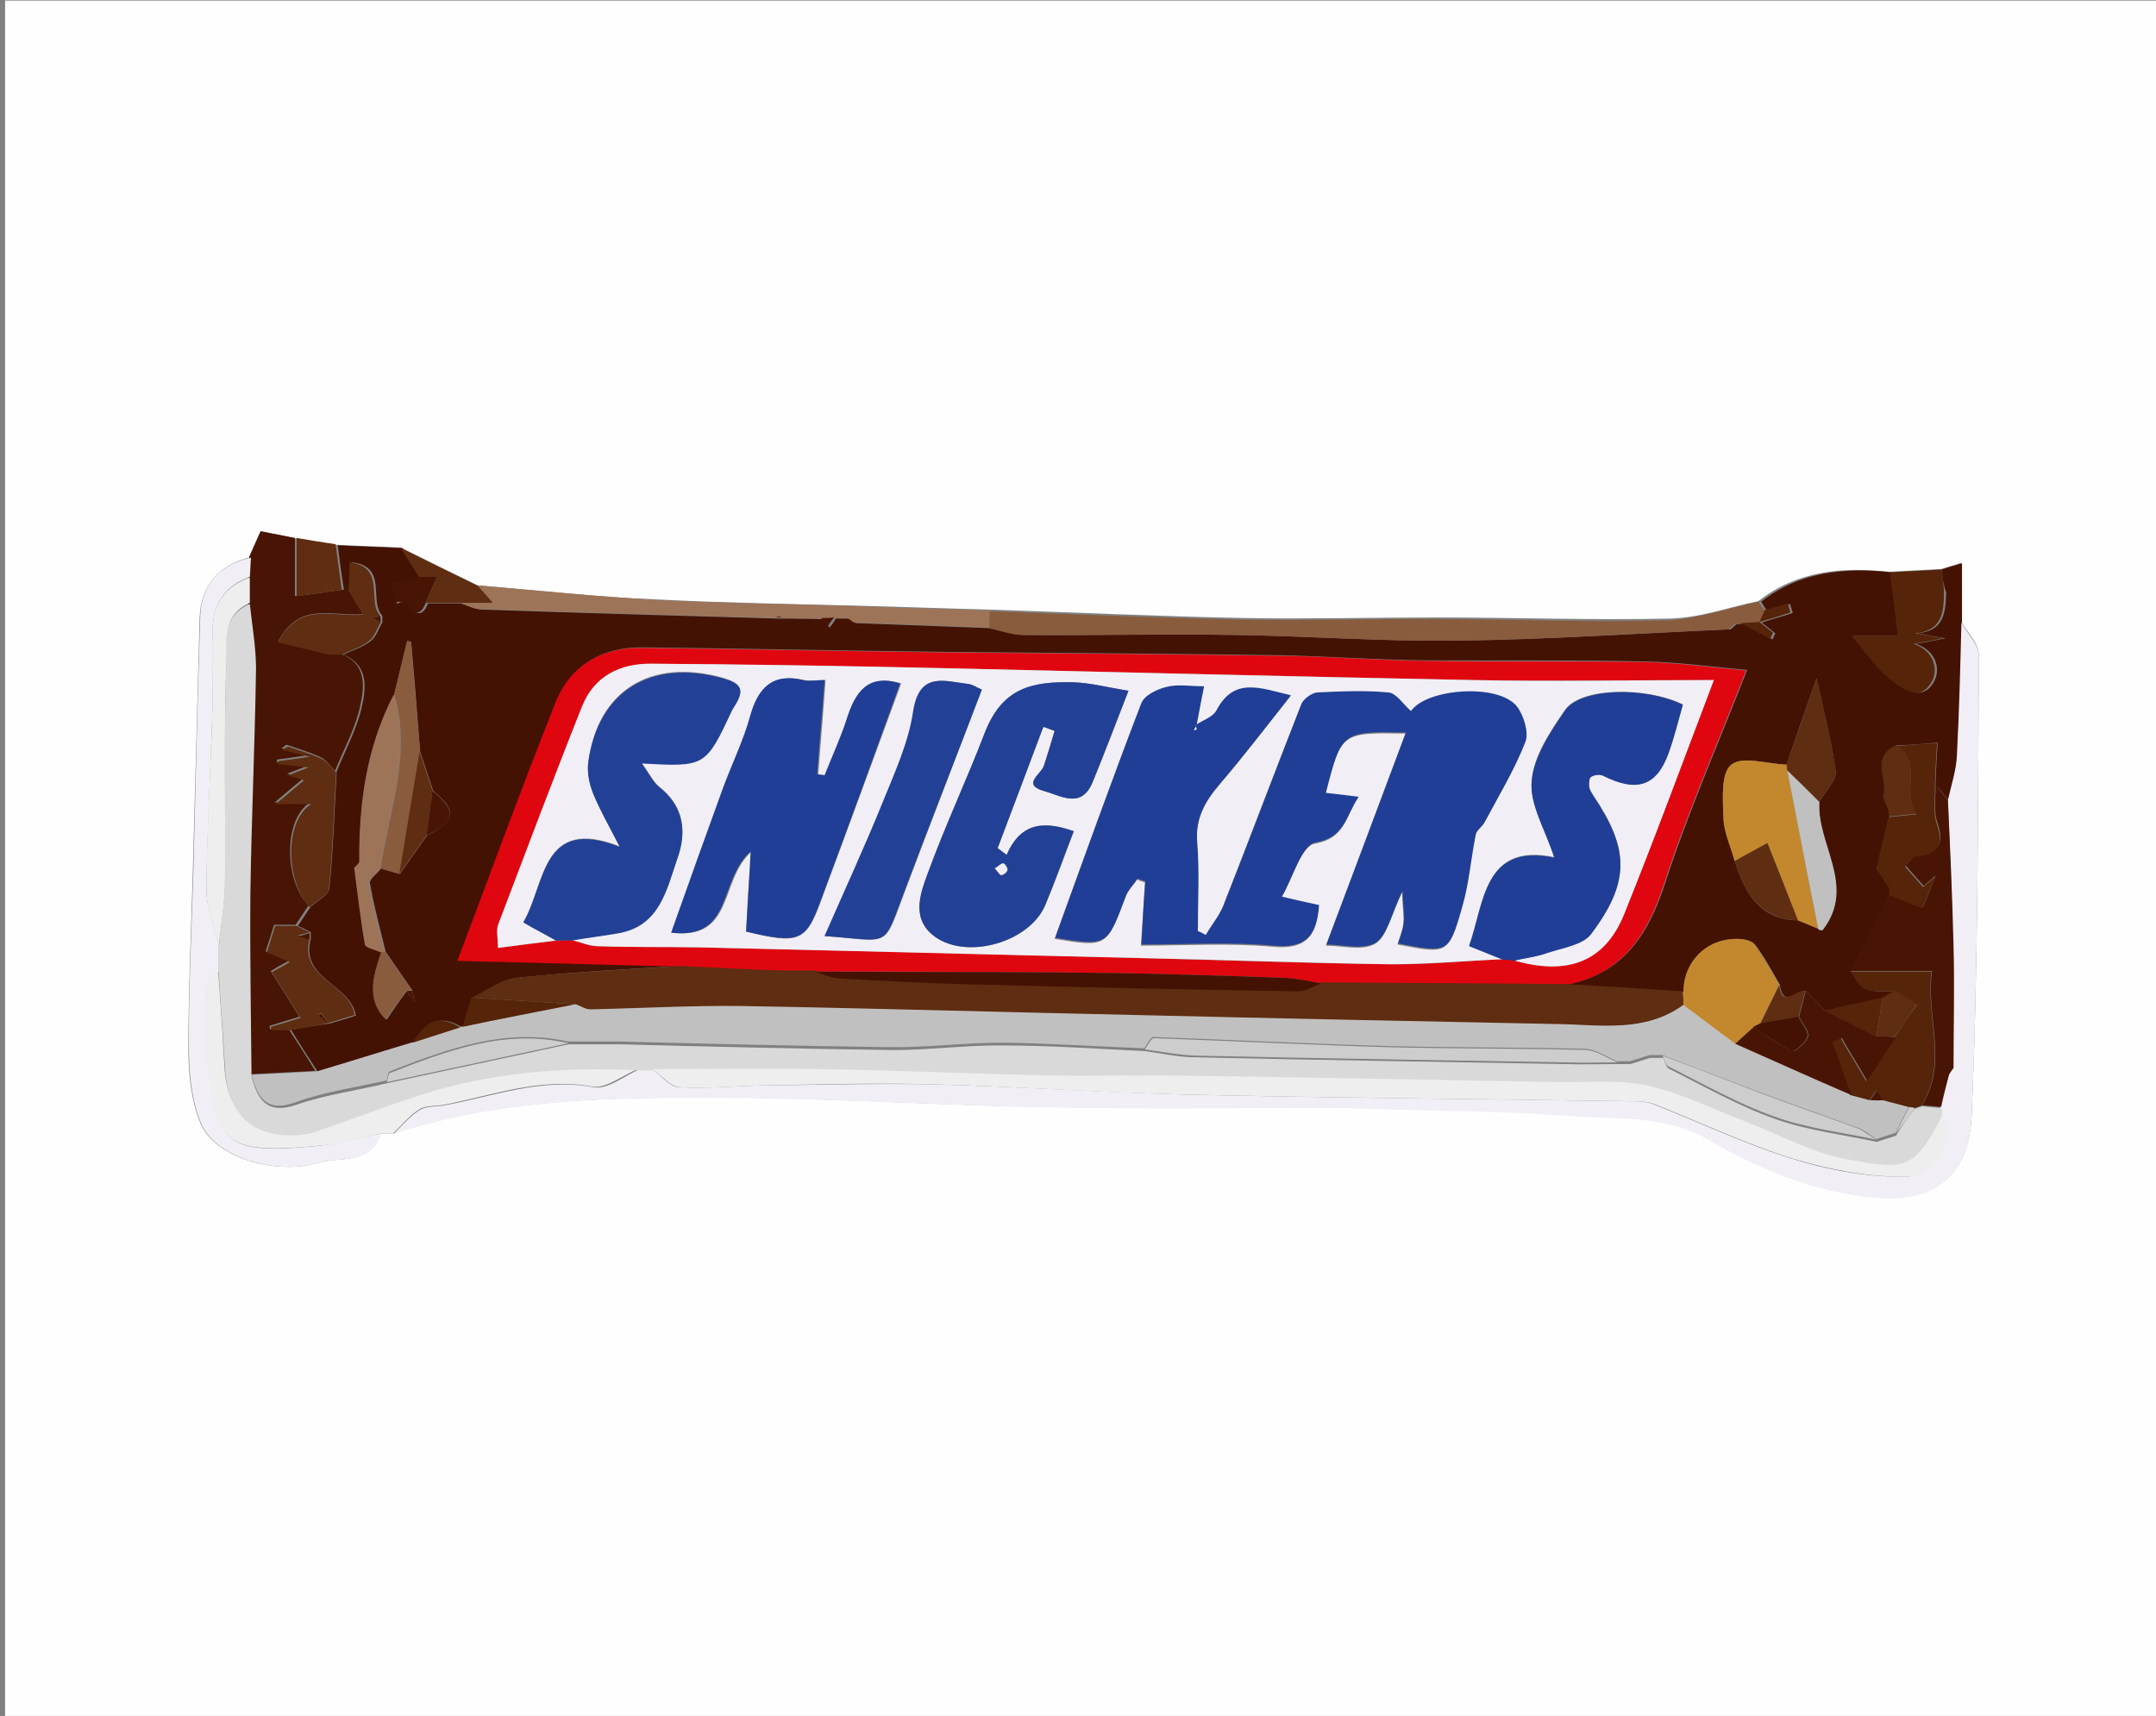 <?xml version="1.0" encoding="utf-8"?>
<!-- Generator: Adobe Illustrator 23.0.2, SVG Export Plug-In . SVG Version: 6.00 Build 0)  -->
<svg version="1.1" id="Layer_1" xmlns="http://www.w3.org/2000/svg" xmlns:xlink="http://www.w3.org/1999/xlink" x="0px" y="0px"
	 viewBox="0 0 382.3 304.3" style="enable-background:new 0 0 382.3 304.3;" xml:space="preserve">
<rect x="0" y="0" width="382.3" height="304.3" fill="#808080" stroke="none"/>
<style type="text/css">
	.st0{fill:#FEFEFE;}
	.st1{fill:#441203;}
	.st2{fill:#F1EFF5;}
	.st3{fill:#481504;}
	.st4{fill:#895C3E;}
	.st5{fill:#EFEEEE;}
	.st6{fill:#9E7459;}
	.st7{fill:#562409;}
	.st8{fill:#5F2D11;}
	.st9{fill:#E0060F;}
	.st10{fill:#C1C0C0;}
	.st11{fill:#C3882E;}
	.st12{fill:#D9D9D9;}
	.st13{fill:#224096;}
	.st14{fill:#203E95;}
	.st15{fill:#CDCDCD;}
</style>
<g>
	<g>
		<path class="st0" d="M0.9,305.5c0-101.8,0-203.6,0-305.4c127.8,0,255.6,0,383.4,0c0,101.8,0,203.6,0,305.4
			C256.6,305.5,128.7,305.5,0.9,305.5z M84.6,103.8c-4.5-2.2-9-4.5-13.6-6.7c-3.8-0.2-7.7-0.3-11.5-0.5c-2.3-0.4-4.6-0.8-6.9-1.1
			c-2-0.4-4.1-0.8-6.1-1.2c-0.7,1.6-1.3,3.1-2,4.5c-5.6,1.3-8.9,5-9.1,10.7c-0.4,14.9-0.8,29.7-1.2,44.6c-0.3,10.7-0.8,21.3-0.8,32
			c0,4.4,0.5,9.2,2.2,13.2c2.4,5.8,13,9.2,20.9,6.9c3.8-1.1,9.2,0.4,11-5.2c0.8,0,1.5,0,2.3,0c18.8-6.2,38.4-6.4,57.9-6.4
			c19.3,0.1,38.6,1.4,58,1.7c16.8,0.3,33.7,0,50.5,0.1c4,0,8,0.2,12,0.3c10,0.3,20,0.2,30,1.1c8.4,0.7,17-0.3,24.9,4.3
			c8.7,5.1,18,8.9,28.2,10.1c11.4,1.4,17.8-3.4,18.3-14.3c1.2-27.2,1.1-54.5,1.3-81.7c0-2-2-4-3.1-5.9c0-3.4,0-6.8,0-10.5
			c-1.8,0.6-2.7,0.8-3.6,1.1c-3.1,0.2-6.1,0.3-9.2,0.5c-8.3-0.9-16.3-0.2-23.2,5.2c-5.3,1.1-10.5,3-15.8,3.1
			c-13.8,0.3-27.6-0.2-41.4-0.2c-11.3,0-22.7,0.3-34,0.1c-15.1-0.3-30.1-1-45.2-1.5c-7.9-0.2-15.9-0.5-23.8-0.7
			c-11.7-0.3-23.5-0.5-35.2-1.1C105.8,105.9,95.2,104.7,84.6,103.8z"/>
		<path class="st1" d="M344.3,101c0.9-0.3,1.8-0.6,3.6-1.1c0,3.7,0,7.1,0,10.5c-0.2,7.8-0.4,15.7-0.8,23.5c-0.2,2.7-1.1,5.4-1.6,8
			c-0.8-0.9-1.5-1.9-2.3-2.8c0.1-2.5,0.2-4.9,0.4-7.4c-2.4,0.2-4.8,0.4-7.3,0.5c-4.6,2.1-1.3,6.2-2.3,9.2c0.3,0.8,0.7,1.6,1,2.4
			c0,0.3,0,0.7,0,1c-0.7,3.1-1.4,6.2-2.2,9.2c0.8,1.1,1.5,2.3,2.3,3.4c0,0.4,0,0.8,0,1.2c-2.3,4.6-4.6,9.2-6.9,13.7
			c0.9,1.1,1.6,2.7,2.7,3.1c1.6,0.6,3.5,0.3,5.3,0.4c-0.7,0.4-1.5,0.8-2.2,1.2c-3.4,0.8-6.9,1.5-10.3,2.3c-1.1-1.2-2.3-2.3-3.4-3.5
			c-1.5-0.6-4.1,3.3-4.7-1.2c-1.4-2.4-2.7-4.9-4.4-7.1c-0.5-0.7-2-1-3-1c-5.5-0.1-9.6,4-9.6,9.4c-7-0.4-13.9-0.8-20.9-1.3
			c10.1-1.9,14.6-8.8,17.6-18.1c4.2-12.9,9.7-25.3,14.5-37.7c-5.9-0.5-12.1-1.4-18.3-1.5c-13-0.3-25.9-0.1-38.9-0.2
			c-8.4-0.1-16.9-0.7-25.3-0.9c-19.9-0.3-39.7-0.4-59.6-0.6c-17.9-0.2-35.8-0.6-53.7-0.8c-7.1-0.1-12.7,3.1-15.3,9.7
			c-5.9,14.9-11.4,29.9-17.4,45.8c13.4,0.3,26.3,0.7,39.2,1c-9.6,0.6-19.2,1.1-28.8,2.1c-2.7,0.3-5.3,2.3-7.9,3.5
			c-0.5,1.7-1,3.4-1.6,5.1l-0.4,0.1c-3.8-2.3-6.4-0.8-8.4,2.7c-5.7,1.7-11.4,3.5-17.1,5.2c-1.6-2.5-3.2-4.9-4.7-7.4
			c2.3-0.4,4.6-0.8,6.9-1.1l0,0c1.6-0.5,3.2-0.9,4.6-1.4c-1-5.7-9.9-6.4-8-13.6c0-0.4,0-0.8,0-1.2c-0.8-0.4-1.5-0.8-2.3-1.1
			c0.8-1.1,1.5-2.3,2.3-3.4c1.2-1.1,3.2-2.1,3.3-3.2c0.7-6.9,0.9-13.9,1.3-20.8c1.5-3.7,3.5-7.4,4.4-11.2c0.8-3.4,1.4-7.6-3.2-9.5
			c1.6-0.8,3.4-1.3,4.8-2.4c1-0.7,1.4-2.2,2.1-3.3c0-0.4,0-0.8,0-1.2c-2.5-2.7,1.1-8.7-5.4-9.5c-0.1,1.7-0.2,3.4-0.2,5
			c-0.4,0-0.8,0-1.2,0c-0.4-2.7-0.8-5.3-1.1-8c3.8,0.2,7.7,0.3,11.5,0.5c1.1,1.7,2.2,3.5,3.3,5.2c-0.5,0.2-1.1,0.4-1.6,0.5
			c-1.1,0.2-2.3,0.4-3.4,0.6c0.2,1.2,0.5,2.4,0.7,3.6c1.8-1.5,3.7,4.4,5.5-0.1c2,0,3.9,0,5.9,0c1.2,0.4,2.4,1,3.6,1.1
			c17.5,0.6,35.1,1.1,52.6,1.6c0.3,0,0.7,0,1,0c2.3,0,4.6,0,6.9,0.1c0.4,0.5,0.8,1,1.2,1.5c0.4-0.5,0.8-1,1.1-1.6c0.8,0,1.6,0,2.4,0
			c0.4,0.3,0.7,0.5,1.1,0.8c8,0.3,16,0.6,24,0.9c2,0.4,4,1.2,6,1.2c12.5,0.1,25-0.2,37.6,0c13.2,0.2,26.3,1.2,39.5,1
			c16-0.2,32-1.3,48.1-2c0.3-0.3,0.7-0.6,1-0.9c0.4,0,0.7-0.1,1.1-0.1c1.8,0.9,3.5,1.8,5.3,2.8c0.2-0.4,0.3-0.7,0.5-1.1
			c-0.8-0.6-1.6-1.3-2.4-1.9l0,0c1.8-0.6,3.7-1.1,5.5-1.7c-0.2-0.5-0.3-1.1-0.5-1.6c-1.4,0.4-2.7,0.8-4.1,1.2
			c-0.3-0.5-0.7-1.1-1-1.6c6.9-5.4,14.9-6.1,23.2-5.2c0.5,3.9,0.9,7.7,1.4,11.3c-3.3,0-5.4,0-8.2,0c2.5,2.9,4.2,5.4,6.4,7.3
			c3.7,3.1,5.6,3.4,7.2,1.7c2.3-2.6,1.1-6.5-2.6-7.6c1.5-0.3,2.8-0.5,5.3-1c-2.6-0.4-3.8-0.7-5.1-0.9c4.8-0.3,5.1-3.7,5.2-7.2
			C344.6,103.7,344.4,102.4,344.3,101z M72.1,175.8c0.5,0.6,0.9,1.2,1.4,1.8c-0.1-0.7-0.3-1.3-0.4-2c-1.6-2.3-3.1-4.5-4.7-6.8
			c-1-4.1-2.1-8.1-2.8-12.2c-0.1-0.7,1.3-1.7,2-2.6c1.1,0.3,2.2,0.7,3.3,1c1.6-2.3,3.2-4.5,4.8-6.8c5.2-2.8,5.4-4.3,1.1-8
			c-0.8-2.3-1.5-4.6-2.3-6.9c-0.5-6.5-1-13-1.6-19.4c-0.2-0.1-0.5-0.1-0.7-0.2c-0.8,3.2-1.5,6.3-2.3,9.5c-4.9,9.3-6.2,19.4-6.1,29.7
			c-0.3,0.3-0.5,0.6-0.8,0.9c0.6,4.6,1.1,9.1,1.9,13.6c0.1,0.6,1.8,1,2.8,1.4c-1.5,4.2-2.8,8.3,0.9,12
			C69.7,179.1,70.9,177.4,72.1,175.8z M322.6,142.2c1-1.8,3.1-3.8,2.9-5.4c-0.8-5.8-2.3-11.5-3.4-16.5c-1.7,4.8-3.5,10-5.3,15.3
			c-3.4-0.1-7.8-1.6-9.8,0c-1.9,1.5-1.5,6.2-1.4,9.5c0.1,2.6,1.3,5.1,2,7.6c1.8,5.5,4.3,10.4,11.2,10.5c1.2,0.5,2.4,1,3.6,1.5
			c0.1,0.1,0.3,0.3,0.4,0.3c0.1,0,0.4,0,0.4-0.1C329.1,157.2,322.1,149.8,322.6,142.2z"/>
		<path class="st2" d="M345.4,141.9c0.6-2.7,1.5-5.3,1.6-8c0.4-7.8,0.6-15.7,0.8-23.5c1.1,2,3.1,4,3.1,5.9
			c-0.2,27.2-0.1,54.5-1.3,81.7c-0.5,10.9-6.9,15.7-18.3,14.3c-10.2-1.2-19.5-5-28.2-10.1c-7.9-4.6-16.5-3.6-24.9-4.3
			c-10-0.8-20-0.8-30-1.1c-4-0.1-8-0.3-12-0.3c-16.8,0-33.7,0.2-50.5-0.1c-19.3-0.4-38.6-1.6-58-1.7c-19.5-0.1-39,0.2-57.9,6.4
			c1.5-1.5,2.9-3.2,4.7-4.3c1.2-0.7,2.9-0.5,4.4-0.8c8.7-1.6,17.1-4.9,26.3-3.2c2.5,0.5,5.5-2,8.2-3.2c0.8,0,1.5,0,2.3,0
			c1.5,1.1,3,3.1,4.6,3.2c4.8,0.3,9.7-0.2,14.6-0.3c10.3-0.1,20.5-0.4,30.8-0.2c14.7,0.4,29.5,1.4,44.2,1.8
			c26.4,0.6,52.9,0.8,79.3,1.2c1.3,0,2.7,0,3.9,0.5c8.2,3.2,16.3,7.1,24.7,9.7c6.3,2,13.1,3.2,19.7,3.2c5.9,0,9.7-7.5,6.8-11.2
			c-0.1-0.4-0.2-0.8-0.3-1.2c0.5-1.9,1-3.8,1.4-5.7c0.3-0.4,0.6-0.8,0.8-1.2c0-7.2,0.1-14.4,0-21.6
			C346.2,159.2,345.7,150.5,345.4,141.9z"/>
		<path class="st3" d="M60.6,104.6c0.4,0,0.8,0,1.2,0c0.7,1.2,1.4,2.4,2.6,4.3c-5.5,0.5-11.3-2.4-15.1,4.9c3.3,0.8,6.1,1.5,9,2.2
			c0.4,0,0.8,0,1.2,0c0.4,0,0.7,0,1.1,0c4.6,1.9,4,6,3.2,9.5c-0.9,3.9-2.9,7.5-4.4,11.2c-0.8-0.8-1.5-1.9-2.5-2.4
			c-1.9-0.9-4-1.5-6-2.2c-0.2-0.1-0.5,0.3-1,0.6c1.5,0.4,2.6,0.7,4.8,1.2c-2.6,0.4-4.1,0.6-5.6,0.8c0,0.2,0,0.3,0,0.5
			c1.5,0.2,3,0.3,5.4,0.6c-1.8,0.7-2.5,1-3.6,1.4c1.2,0.4,2,0.7,2.8,0.9c-1.6,1.3-3.1,2.6-5,4.2c2.2,0,4.1,0,6.3,0
			c-4.7,2.9-4.7,13.6-0.3,18.3c-0.8,1.1-1.5,2.3-2.3,3.4c-1.5,0-3,0-3.8,0c-0.6,2-1,3.2-1.5,4.7c1.5,0.6,2.8,1.1,4.1,1.7
			c-1.2,0.6-2.4,1.3-3.2,1.8c1.8,2.8,3.3,5.2,5.1,8.1c-2.4,0.7-3.9,1.2-5.3,1.6c0,0.2,0,0.4,0.1,0.6c1.1,0,2.2,0,3.3,0
			c1.6,2.5,3.2,4.9,4.7,7.4c-3.9,0.2-7.7,0.4-11.6,0.6c-0.1-10.9-0.3-21.8-0.2-32.7c0.2-13.2,0.8-26.4,1-39.6
			c0.1-3.8-0.7-7.7-1.1-11.5c0-1.5,0-3,0-4.6c0.1-1.1,0.1-2.3,0.2-3.4c0.6-1.4,1.3-2.9,2-4.5c2,0.4,4.1,0.8,6.1,1.2
			c0,3.4,0,6.8,0,10.3c-0.1,0.5-0.3,1-0.4,1.5c0.1-0.5,0.3-1,0.4-1.5C55.3,105.4,57.9,105,60.6,104.6z"/>
		<path class="st4" d="M311.8,106.7c0.3,0.5,0.7,1.1,1.1,1.6c-0.3,0.7-0.6,1.4-0.9,2.1c0,0,0,0,0,0c-1.1,0.1-2.3,0.1-3.4,0.2
			c-0.4,0.1-0.7,0.1-1.1,0.1c-0.3,0.3-0.7,0.6-1,0.9c-16,0.7-32,1.8-48.1,2c-13.1,0.2-26.3-0.8-39.5-1c-12.5-0.2-25,0.1-37.6,0
			c-2,0-4-0.8-6-1.2c0-1,0.1-2,0.1-3c15.1,0.5,30.1,1.2,45.2,1.5c11.3,0.2,22.7-0.2,34-0.1c13.8,0,27.6,0.6,41.4,0.2
			C301.3,109.7,306.6,107.8,311.8,106.7z"/>
		<path class="st2" d="M44.5,98.9c-0.1,1.1-0.1,2.3-0.2,3.4c-4.3,1.5-6.4,4.6-6.6,9c-0.1,5.5,0.1,11-0.1,16.5c-0.3,10-0.9,20-1,29.9
			c0,3.3,1.4,6.6,2.2,10c0,1.5,0,3.1,0,4.6c-0.7,0.7-2.1,1.4-2.1,2.1c-0.1,5.3-0.4,10.7,0.4,15.9c1.8,12.2,2.6,14.6,19.4,12.9
			c3.7-0.4,7.4-1.5,11.1-2.2c-1.8,5.6-7.1,4.1-11,5.2c-7.9,2.3-18.5-1.1-20.9-6.9c-1.7-4-2.2-8.8-2.2-13.2
			c-0.1-10.7,0.5-21.3,0.8-32c0.4-14.9,0.7-29.7,1.2-44.6C35.6,103.8,38.9,100.1,44.5,98.9z"/>
		<path class="st5" d="M67.5,201c-3.7,0.8-7.3,1.9-11.1,2.2c-16.8,1.6-17.6-0.8-19.4-12.9c-0.8-5.2-0.4-10.6-0.4-15.9
			c0-0.7,1.4-1.4,2.1-2.1c0.4,5.6,0.8,11.3,1.1,16.9c0.5,8.5,5.4,12.7,13.9,11.7c0.7-0.1,1.5-0.3,2.2-0.5c5.3-1.9,10.5-3.8,15.8-5.6
			c13.5-4.7,27.4-6,41.6-5.3c-2.8,1.1-5.8,3.6-8.2,3.2c-9.2-1.7-17.6,1.5-26.3,3.2c-1.5,0.3-3.3,0.1-4.4,0.8
			c-1.8,1.1-3.1,2.8-4.7,4.3C69,201,68.3,201,67.5,201z"/>
		<path class="st6" d="M175.5,108.3c0,1-0.1,2-0.1,3c-8-0.3-16-0.6-24-0.9c-0.4-0.3-0.7-0.5-1.1-0.8c-0.8,0-1.6,0-2.4,0
			c-0.8,0-1.5,0-2.3,0.1c-2.3,0-4.6,0-6.9-0.1c-0.3-0.2-0.7-0.2-1,0c-17.5-0.5-35.1-1-52.6-1.6c-1.2,0-2.4-0.7-3.6-1.1
			c1.9,0,3.9,0,6,0c-1.1-1.2-2-2.2-2.8-3.1c10.6,0.9,21.2,2,31.8,2.6c11.7,0.6,23.5,0.7,35.2,1.1C159.6,107.8,167.5,108,175.5,108.3
			z"/>
		<path class="st7" d="M344.3,101c0.1,1.4,0.4,2.7,0.4,4.1c0,3.5-0.4,6.9-5.2,7.2c1.2,0.2,2.5,0.4,5.1,0.9c-2.6,0.5-3.8,0.7-5.3,1
			c3.7,1.1,4.9,5,2.6,7.6c-1.5,1.7-3.4,1.5-7.2-1.7c-2.2-1.9-3.9-4.4-6.4-7.3c2.8,0,4.9,0,8.2,0c-0.4-3.6-0.9-7.4-1.4-11.3
			C338.1,101.3,341.2,101.2,344.3,101z"/>
		<path class="st8" d="M84.6,103.8c0.9,0.9,1.7,1.9,2.8,3.1c-2.1,0-4,0-6,0c-2,0-3.9,0-5.9,0c0.6-1.5,1.3-2.9,2-4.6
			c-1,0-2.1,0-3.2,0c-1.1-1.7-2.2-3.5-3.3-5.2C75.5,99.4,80,101.6,84.6,103.8z"/>
		<path class="st8" d="M60.6,104.6c-2.7,0.4-5.4,0.8-8,1.1c0,0,0,0,0,0c0-3.4,0-6.8,0-10.3c2.3,0.4,4.6,0.8,6.9,1.1
			C59.9,99.3,60.2,101.9,60.6,104.6z"/>
		<path class="st9" d="M120.3,171.4c-12.9-0.3-25.7-0.7-39.2-1c6-15.9,11.5-31,17.4-45.8c2.6-6.6,8.2-9.8,15.3-9.7
			c17.9,0.2,35.8,0.6,53.7,0.8c19.9,0.2,39.7,0.3,59.6,0.6c8.4,0.1,16.9,0.8,25.3,0.9c13,0.2,25.9,0,38.9,0.2
			c6.2,0.1,12.4,1,18.3,1.5c-4.8,12.4-10.3,24.8-14.5,37.7c-3,9.3-7.5,16.2-17.6,18.1c-14.4-0.1-28.8-0.2-43.2-0.3
			c-2.2-0.3-4.4-0.9-6.6-1c-11.7-0.4-23.3-0.8-35-0.9c-16.1-0.2-32.2-0.2-48.3-0.2c0,0,0.1,0,0.1,0c-2,0-4,0-5.9,0
			C132.5,172,126.4,171.7,120.3,171.4z M268.4,170.3c9.3,2.7,16.1,0.5,19.6-8.2c5.4-13.4,10.4-27,15.9-41.5c-14.6,0-28.6,0.2-42.7,0
			c-31.2-0.6-62.4-1.4-93.5-2.1c-17.4-0.4-34.7-0.6-52.1-0.8c-5.6,0-10.3,2.1-12.4,7.6c-5.1,12.8-9.9,25.7-14.8,38.5
			c-0.4,1.1-0.1,2.4-0.1,4.3c3.8-0.5,7-0.9,10.3-1.3c0.9,0,1.9-0.1,2.8-0.1c1.6,0.4,3.1,1.1,4.7,1.1c5.9,0.2,11.8,0.1,17.7,0.2
			c26.1,0.6,52.3,1.2,78.4,1.9c14.8,0.4,29.5,0.9,44.3,1.1c6.7,0.1,13.3-0.6,20-0.9C267.1,170.2,267.8,170.2,268.4,170.3z"/>
		<path class="st10" d="M44.6,190.6c3.9-0.2,7.7-0.4,11.6-0.6c5.7-1.7,11.4-3.5,17.1-5.2c2.8-0.9,5.6-1.8,8.4-2.7
			c0,0,0.4-0.1,0.4-0.1c6.7-1.3,13.3-2.6,20-4c0.9,0.3,1.7,0.9,2.6,0.9c8.9-0.2,17.8-0.7,26.6-0.6c23.4,0.4,46.8,1.1,70.2,1.6
			c24.9,0.6,49.7,1.1,74.6,1.6c7.7,0.2,15.5,1.6,22.4-3.4c3.1,2.3,6.1,4.6,9.2,6.9c6.8,3,13.6,6.1,20.5,9.1c1.1,0.3,2.3,0.6,3.4,0.9
			c0.8,0,1.5,0,2.3,0c1.5,0.4,3.1,0.8,4.6,1.2c-0.8,1.6-1.6,3.1-2.4,4.7c-1.1,0.4-2.3,0.7-3.4,1.1c-1.1-0.7-2.1-1.6-3.3-2
			c-5.4-2-10.9-3.9-16.3-5.9c-6.1-2.3-12.2-4.6-18.3-7c-0.8,0-1.5,0-2.3,0c-1.2,0.4-2.3,0.7-3.5,1.1c-0.8,0-1.5,0-2.3,0
			c-1.9-0.8-3.7-2.1-5.6-2.2c-11.7-0.3-23.5-0.2-35.2-0.5c-13.8-0.4-27.6-1.1-41.4-1.6c-0.5,0-1.1,1.3-1.6,2
			c-8.4-0.3-16.7-0.9-25.1-1c-6.7,0-13.5,0.9-20.2,0.8c-15.9-0.2-31.8-0.6-47.7-1c-0.8,0-1.5,0-2.3,0c-2.3,0-4.6,0-6.9,0
			c-11.3-2.5-21.5,1.4-31.6,5.3c-0.3,0.1-0.4,1-0.5,1.6c-5.4,1.2-10.9,2-16,3.8C47.4,197.4,45.7,194.8,44.6,190.6z"/>
		<path class="st8" d="M298.5,178.2c-6.9,5-14.8,3.5-22.4,3.4c-24.9-0.5-49.7-1-74.6-1.6c-23.4-0.5-46.8-1.2-70.2-1.6
			c-8.9-0.1-17.8,0.4-26.6,0.6c-0.9,0-1.7-0.6-2.6-0.9c-6.1-0.4-12.3-0.8-18.4-1.2c2.6-1.2,5.2-3.2,7.9-3.5c9.6-1,19.2-1.4,28.8-2.1
			c6.1,0.3,12.2,0.6,18.2,0.8c2,0,4,0,5.9,0c0,0-0.1,0-0.1,0c1.4,0.4,2.7,1.1,4.1,1.2c8.3,0.4,16.6,0.9,24.8,1.1
			c18.9,0.5,37.9,0.9,56.8,1.2c1.4,0,2.8-0.9,4.1-1.4c14.4,0.1,28.8,0.2,43.2,0.3c7,0.4,13.9,0.8,20.9,1.3
			C298.5,176.7,298.5,177.4,298.5,178.2z"/>
		<path class="st3" d="M345.4,141.9c0.4,8.6,0.8,17.3,1,25.9c0.2,7.2,0,14.4,0,21.6c-0.3,0.4-0.6,0.8-0.8,1.2
			c-0.5,1.9-1,3.8-1.4,5.7c-1.1-0.1-2.3-0.2-3.4-0.3c4.8-7.7,0.6-15.7,1.8-23.8c-3,0-5.2,0-7.4,0c-2.3,0-4.6,0-7,0
			c2.3-4.6,4.6-9.2,6.9-13.7c1.9,0.8,3.7,1.5,5.9,2.4c0.8-2,1.5-3.8,2.2-5.6c-0.7,0.6-1.4,1.2-2.1,1.8c-1.1-1.2-2.1-2.4-3.2-3.6
			c0.5-0.6,1.1-1.2,1.6-1.8c4.1-0.2,5.4-1.9,4-5.9c-0.7-2.1-0.2-4.6-0.3-6.9C343.8,140,344.6,140.9,345.4,141.9z"/>
		<path class="st11" d="M322.4,164.7c-1.2-0.5-2.4-1-3.6-1.5c-1.8-4.6-3.6-9.3-5.4-13.7c-2.7,1.5-4.2,2.4-5.8,3.2
			c-0.7-2.5-1.9-5.1-2-7.6c-0.1-3.3-0.5-8,1.4-9.5c2-1.6,6.4-0.1,9.8,0c0.1,0.3,0.1,0.7,0.1,1c1,5.2,2,10.3,3,15.5
			C320.7,156.3,321.5,160.5,322.4,164.7z"/>
		<path class="st7" d="M328.1,172.3c2.3,0,4.6,0,7,0c2.2,0,4.5,0,7.4,0c-1.1,8.1,3,16.1-1.8,23.8c-0.4,0.1-0.8,0.3-1.2,0.4
			c-0.4-0.1-0.7-0.2-1.1-0.2c-1.5-0.4-3.1-0.8-4.6-1.2c-0.4-0.6-0.7-1.1-1.1-1.7c-0.4,0.6-0.8,1.1-1.2,1.7c-1.1-0.3-2.3-0.6-3.4-0.9
			c-1.1-3.1-2.3-6.3-3.4-9.4c0.6-0.2,1.1-0.5,1.7-0.7c1.3,2.3,2.7,4.5,4.5,7.6c1.8-2.8,3.5-5.3,5.1-7.8c1.2-1.8,2.4-3.6,3.9-5.7
			c-1.2-0.7-2.5-1.6-3.9-2.4c-1.8-0.1-3.7,0.2-5.3-0.4C329.7,175,329,173.4,328.1,172.3z"/>
		<path class="st11" d="M298.5,178.2c0-0.8,0-1.6,0-2.3c0-5.4,4.1-9.5,9.6-9.4c1,0,2.5,0.3,3,1c1.6,2.2,2.9,4.7,4.4,7.1
			c-1.1,2.3-2.3,4.6-3.4,6.9c-0.4,0.2-0.8,0.4-1.1,0.6c-1.1,1-2.2,2-3.3,3C304.6,182.8,301.6,180.5,298.5,178.2z"/>
		<path class="st6" d="M63.7,152.9c-0.1-10.4,1.3-20.4,6.1-29.7c3.2,10.6-0.9,20.6-2.4,30.9c-0.7,0.9-2.1,1.9-2,2.6
			c0.7,4.1,1.8,8.2,2.8,12.2c-0.2-0.1-0.5-0.1-0.7,0c-1-0.5-2.7-0.8-2.8-1.4c-0.8-4.5-1.3-9.1-1.9-13.6
			C63.2,153.5,63.5,153.2,63.7,152.9z"/>
		<path class="st7" d="M343.1,139.1c0.1,2.3-0.4,4.8,0.3,6.9c1.4,4,0.2,5.7-4,5.9c-0.5,0.6-1.1,1.2-1.6,1.8c1.1,1.2,2.1,2.4,3.2,3.6
			c0.7-0.6,1.4-1.2,2.1-1.8c-0.7,1.8-1.4,3.5-2.2,5.6c-2.2-0.9-4-1.6-5.9-2.4c0-0.4,0-0.8,0-1.2c-0.8-1.1-1.5-2.3-2.3-3.4
			c0.7-3.1,1.4-6.2,2.2-9.2c1.4-0.1,2.8-0.3,4.9-0.5c-2.8-4.1,1.3-9.2-3.6-12.1c2.4-0.2,4.8-0.4,7.3-0.5
			C343.3,134.1,343.2,136.6,343.1,139.1z"/>
		<path class="st8" d="M54.9,160.9c-4.4-4.8-4.4-15.5,0.3-18.3c-2.2,0-4.1,0-6.3,0c1.9-1.6,3.4-2.9,5-4.2c-0.8-0.3-1.6-0.5-2.8-0.9
			c1-0.4,1.8-0.7,3.6-1.4c-2.4-0.3-3.9-0.4-5.4-0.6c0-0.2,0-0.3,0-0.5c1.5-0.2,3-0.4,5.6-0.8c-2.1-0.5-3.2-0.8-4.8-1.2
			c0.5-0.3,0.8-0.6,1-0.6c2,0.7,4.1,1.3,6,2.2c1,0.5,1.6,1.5,2.5,2.4c-0.4,7-0.6,13.9-1.3,20.8C58.1,158.8,56,159.8,54.9,160.9z"/>
		<path class="st3" d="M307.7,185.1c1.1-1,2.2-2,3.3-3c2.2,1.5,4.4,3.2,6.8,4.3c0.5,0.2,2.5-1.5,2.8-2.6c0.2-1-1-2.3-1.6-3.5
			c0.4-1.5,0.8-3,1.2-4.6c1.1,1.2,2.3,2.3,3.4,3.5c3.1,1.5,6.1,3,9.2,4.6c1.1,0,2.3,0,3.4,0.1c-1.7,2.5-3.3,5-5.1,7.8
			c-1.8-3.1-3.2-5.3-4.5-7.6c-0.6,0.2-1.1,0.5-1.7,0.7c1.1,3.1,2.3,6.3,3.4,9.4C321.3,191.2,314.5,188.1,307.7,185.1z"/>
		<path class="st8" d="M51.4,182.7c-1.1,0-2.2,0-3.3,0c0-0.2,0-0.4-0.1-0.6c1.4-0.4,2.8-0.8,5.3-1.6c-1.8-2.9-3.3-5.3-5.1-8.1
			c0.9-0.5,2.1-1.1,3.2-1.8c-1.3-0.5-2.6-1.1-4.1-1.7c0.5-1.4,0.8-2.6,1.5-4.7c0.7,0,2.3,0,3.8,0c0.8,0.4,1.5,0.8,2.3,1.1
			c-0.5,0.2-1,0.3-2.1,0.6c1.1,0.3,1.6,0.4,2.1,0.5c-1.9,7.2,7,7.9,8,13.6c-1.4,0.4-3,0.9-4.6,1.4c-0.5-0.6-0.9-1.2-1.4-1.8
			c-0.1,0.1-0.2,0.2-0.4,0.4c0.6,0.5,1.2,0.9,1.8,1.4C56,181.9,53.7,182.3,51.4,182.7z"/>
		<path class="st8" d="M58.3,116.1c-2.9-0.7-5.7-1.4-9-2.2c3.8-7.3,9.6-4.4,15.1-4.9c-1.1-1.9-1.9-3.1-2.6-4.3
			c0.1-1.6,0.2-3.3,0.2-5c6.5,0.9,3,6.8,5.4,9.5c-0.4,0.1-0.9,0.3-1.3,0.4c0.5,0.3,0.9,0.5,1.4,0.8c-0.7,1.1-1.1,2.6-2.1,3.3
			c-1.4,1.1-3.2,1.6-4.8,2.4c-0.4,0-0.7,0-1.1,0C59.1,116.1,58.7,116.1,58.3,116.1z"/>
		<path class="st4" d="M67.5,154c1.5-10.2,5.6-20.3,2.4-30.9c0.8-3.2,1.5-6.3,2.3-9.5c0.2,0.1,0.5,0.1,0.7,0.2
			c0.5,6.5,1,13,1.6,19.4c-1.2,7.2-2.4,14.5-3.6,21.7C69.7,154.7,68.6,154.4,67.5,154z"/>
		<path class="st10" d="M322.4,164.7c-0.8-4.2-1.7-8.4-2.5-12.7c-1-5.2-2-10.3-3-15.5c1.9,1.9,3.8,3.8,5.7,5.6
			c-0.5,7.6,6.6,14.9,0.7,22.7c-0.1,0.1-0.3,0.2-0.4,0.1C322.6,165,322.5,164.8,322.4,164.7z"/>
		<path class="st8" d="M322.6,142.2c-1.9-1.9-3.8-3.8-5.7-5.6c0-0.3-0.1-0.7-0.1-1c1.8-5.2,3.6-10.4,5.3-15.3
			c1.1,5,2.7,10.7,3.4,16.5C325.7,138.4,323.6,140.4,322.6,142.2z"/>
		<path class="st8" d="M307.6,152.7c1.5-0.9,3.1-1.7,5.8-3.2c1.8,4.5,3.6,9.1,5.4,13.7C311.9,163,309.4,158.2,307.6,152.7z"/>
		<path class="st8" d="M70.8,155c1.2-7.2,2.4-14.5,3.6-21.7c0.8,2.3,1.5,4.6,2.3,6.9c-0.4,2.7-0.7,5.4-1.1,8
			C74,150.5,72.4,152.8,70.8,155z"/>
		<path class="st7" d="M83.6,176.9c6.1,0.4,12.3,0.8,18.4,1.2c-6.7,1.3-13.4,2.6-20,4C82.5,180.4,83.1,178.6,83.6,176.9z"/>
		<path class="st8" d="M336.2,132.2c4.9,2.9,0.9,8,3.6,12.1c-2.1,0.2-3.5,0.4-4.9,0.5c0-0.3,0-0.7,0-1c-0.3-0.8-0.7-1.6-1-2.4
			C334.9,138.3,331.5,134.3,336.2,132.2z"/>
		<path class="st4" d="M67.6,168.8c0.2,0,0.5,0,0.7,0c1.6,2.3,3.1,4.5,4.7,6.8c-0.3,0-0.6,0.1-1,0.1c-1.2,1.7-2.4,3.3-3.6,5.1
			C64.8,177.2,66.2,173,67.6,168.8z"/>
		<path class="st7" d="M332.7,183.8c-3.1-1.5-6.1-3-9.2-4.6c3.4-0.8,6.9-1.5,10.3-2.3C333.5,179.2,333.1,181.5,332.7,183.8z"/>
		<path class="st3" d="M74.3,102.3c1.1,0,2.2,0,3.2,0c-0.7,1.6-1.4,3.1-2,4.6c-1.8,4.5-3.7-1.5-5.5,0.1c-0.2-1.2-0.5-2.4-0.7-3.6
			c1.1-0.2,2.3-0.3,3.4-0.6C73.3,102.7,73.8,102.5,74.3,102.3z"/>
		<path class="st8" d="M320.1,175.8c-0.4,1.5-0.8,3-1.2,4.6c-2.3,0.4-4.6,0.8-6.8,1.2c1.1-2.3,2.3-4.6,3.4-6.9
			C316,179.1,318.6,175.2,320.1,175.8z"/>
		<path class="st8" d="M332.7,183.8c0.4-2.3,0.8-4.6,1.1-6.9c0.7-0.4,1.5-0.8,2.2-1.2c1.3,0.8,2.7,1.7,3.9,2.4
			c-1.4,2.1-2.6,3.9-3.9,5.7C335,183.8,333.9,183.8,332.7,183.8z"/>
		<path class="st3" d="M75.6,148.2c0.4-2.7,0.7-5.4,1.1-8C81.1,144,80.9,145.5,75.6,148.2z"/>
		<path class="st7" d="M81.6,182.2c-2.8,0.9-5.6,1.8-8.4,2.7C75.2,181.3,77.8,179.8,81.6,182.2z"/>
		<path class="st7" d="M308.6,110.5c1.1-0.1,2.3-0.1,3.4-0.2c0.8,0.6,1.6,1.3,2.4,1.9c-0.2,0.4-0.3,0.7-0.5,1.1
			C312.1,112.3,310.3,111.4,308.6,110.5z"/>
		<path class="st7" d="M312,110.3c0.3-0.7,0.6-1.4,0.9-2.1c1.4-0.4,2.7-0.8,4.1-1.2c0.2,0.5,0.3,1.1,0.5,1.6
			C315.7,109.2,313.8,109.8,312,110.3z"/>
		<path class="st3" d="M332.7,154c0.8,1.1,1.5,2.3,2.3,3.4C334.2,156.3,333.5,155.1,332.7,154z"/>
		<path class="st7" d="M333.9,141.3c0.3,0.8,0.7,1.6,1,2.4C334.5,142.9,334.2,142.1,333.9,141.3z"/>
		<path class="st3" d="M145.6,109.6c0.8,0,1.5,0,2.3-0.1c-0.4,0.5-0.8,1-1.1,1.6C146.4,110.6,146,110.1,145.6,109.6z"/>
		<path class="st3" d="M72.1,175.8c0.3-0.1,0.6-0.1,1-0.1c0.1,0.7,0.3,1.3,0.4,2C73,177,72.6,176.4,72.1,175.8z"/>
		<path class="st3" d="M67.5,110.4c-0.5-0.3-0.9-0.5-1.4-0.8c0.4-0.1,0.9-0.3,1.3-0.4C67.5,109.6,67.5,110,67.5,110.4z"/>
		<path class="st3" d="M54.9,166.6c-0.5-0.1-1-0.3-2.1-0.5c1.1-0.3,1.6-0.5,2.1-0.6C54.9,165.8,54.9,166.2,54.9,166.6z"/>
		<path class="st3" d="M63.7,152.9c-0.3,0.3-0.5,0.6-0.8,0.9C63.2,153.5,63.5,153.2,63.7,152.9z"/>
		<path class="st7" d="M306.4,111.5c0.3-0.3,0.7-0.6,1-0.9C307.1,110.9,306.8,111.2,306.4,111.5z"/>
		<path class="st3" d="M150.2,109.5c0.4,0.3,0.7,0.5,1.1,0.8C151,110.1,150.6,109.8,150.2,109.5z"/>
		<path class="st3" d="M137.6,109.5c0.3-0.2,0.7-0.2,1,0C138.3,109.5,138,109.5,137.6,109.5z"/>
		<path class="st12" d="M339.6,196.6c0.4-0.1,0.8-0.3,1.2-0.4c1.1,0.1,2.3,0.2,3.4,0.3c0.1,0.4,0.2,0.8,0.3,1.2
			c-5,10.2-7,9.9-16.9,8.1c-6.3-1.1-12.1-4.4-18.1-6.7c-5.8-2.2-11.4-5.1-17.4-6.4c-5.2-1.1-10.7-0.5-16.1-0.6
			c-21.1-0.4-42.2-0.8-63.3-1.1c-9.2-0.1-18.4,0.1-27.7-0.1c-13.1-0.2-26.1-0.8-39.2-1.1c-10-0.2-20,0-30.1,0c-0.8,0-1.5,0-2.3,0
			c-14.2-0.7-28.1,0.5-41.6,5.3c-5.3,1.8-10.5,3.8-15.8,5.6c-0.7,0.3-1.5,0.4-2.2,0.5c-8.5,1-13.4-3.2-13.9-11.7
			c-0.3-5.7-0.8-11.3-1.1-16.9c0-1.5,0-3.1,0-4.6c0.4-3.9,1-7.8,1.1-11.7c0.1-12.6-0.2-25.3,0.2-37.9c0.1-3.9-1.1-9,4.2-11.3
			c0.4,3.8,1.1,7.7,1.1,11.5c-0.2,13.2-0.8,26.4-1,39.6c-0.1,10.9,0.1,21.8,0.2,32.7c1.1,4.2,2.8,6.8,8,5c5.2-1.8,10.7-2.5,16-3.8
			c10.7-2.3,21.4-4.6,32.2-6.9c2.3,0,4.6,0,6.9,0c0.8,0,1.5,0,2.3,0c15.9,0.4,31.8,0.8,47.7,1c6.7,0.1,13.5-0.9,20.2-0.8
			c8.4,0,16.7,0.6,25.1,1c3,0.4,6,1.1,9,1.1c21.8,0.5,43.7,0.8,65.5,1.2c3.1,0.1,6.2,0,9.3,0c0.8,0,1.5,0,2.3,0
			c1.2-0.4,2.3-0.7,3.5-1.1c0.8,0,1.5,0,2.3,0c0.3,0.6,0.5,1.6,1,1.9c6.2,3.1,12.3,6.6,18.8,8.9c5.8,2.1,12.1,2.8,18.1,4.1
			c1.1-0.4,2.3-0.7,3.4-1.1C337.3,199.5,338.5,198,339.6,196.6z"/>
		<path class="st5" d="M115.7,189.6c10,0,20-0.2,30.1,0c13.1,0.2,26.1,0.8,39.2,1.1c9.2,0.2,18.4-0.1,27.7,0.1
			c21.1,0.3,42.2,0.7,63.3,1.1c5.4,0.1,10.9-0.5,16.1,0.6c6,1.3,11.6,4.2,17.4,6.4c6,2.3,11.9,5.6,18.1,6.7
			c9.9,1.8,11.9,2.2,16.9-8.1c3,3.7-0.9,11.2-6.8,11.2c-6.6,0-13.4-1.3-19.7-3.2c-8.4-2.6-16.5-6.5-24.7-9.7
			c-1.2-0.5-2.6-0.5-3.9-0.5c-26.4-0.4-52.9-0.6-79.3-1.2c-14.7-0.3-29.5-1.4-44.2-1.8c-10.3-0.3-20.5,0-30.8,0.2
			c-4.9,0.1-9.8,0.6-14.6,0.3C118.8,192.7,117.3,190.7,115.7,189.6z"/>
		<path class="st5" d="M345.6,190.7c0.3-0.4,0.6-0.8,0.8-1.2C346.2,189.9,345.9,190.3,345.6,190.7z"/>
		<path class="st5" d="M44.3,106.9c-5.2,2.3-4,7.4-4.2,11.3c-0.4,12.6-0.1,25.2-0.2,37.9c0,3.9-0.7,7.8-1.1,11.7
			c-0.8-3.3-2.2-6.7-2.2-10c0-10,0.7-20,1-29.9c0.2-5.5-0.1-11,0.1-16.5c0.1-4.4,2.3-7.5,6.6-9C44.3,103.8,44.3,105.4,44.3,106.9z"
			/>
		<path class="st8" d="M52.6,105.7c-0.1,0.5-0.3,1-0.4,1.5C52.3,106.8,52.5,106.3,52.6,105.7C52.6,105.8,52.6,105.7,52.6,105.7z"/>
		<path class="st1" d="M58.3,116.1c0.4,0,0.8,0,1.2,0C59.1,116.1,58.7,116.1,58.3,116.1z"/>
		<path class="st2" d="M98.6,166.8c-3.3,0.4-6.5,0.8-10.3,1.3c0-1.9-0.4-3.2,0.1-4.3c4.9-12.9,9.7-25.7,14.8-38.5
			c2.2-5.5,6.9-7.7,12.4-7.6c17.4,0.1,34.7,0.4,52.1,0.8c31.2,0.7,62.4,1.5,93.5,2.1c14,0.3,28.1,0,42.7,0
			c-5.5,14.5-10.5,28.1-15.9,41.5c-3.5,8.7-10.3,10.9-19.6,8.2c2-0.4,4.1-0.7,6-1.4c2.7-0.9,6.3-1.4,7.7-3.3
			c7-9.3,6.8-15.1,0.4-24.6c-0.3-0.5-0.7-1-0.7-1.5c-0.1-0.6-0.1-1.6,0.3-1.8c0.6-0.3,1.6-0.5,2.2-0.2c5.9,3,9.4,1.9,11.6-4.1
			c1-2.8,1.7-5.7,2.5-8.5c-6.7-3.2-18.2-3-20.9,1c-2.6,3.8-5.6,8.2-5.9,12.5c-0.4,4.2,2.4,8.6,4,13.6c-12.5-2.6-12.3,7.9-15.1,15.7
			c2.3,0.9,4.2,1.7,6,2.4c-6.7,0.3-13.3,0.9-20,0.9c-14.8-0.2-29.5-0.8-44.3-1.1c-26.1-0.6-52.3-1.3-78.4-1.9
			c-5.9-0.1-11.8,0-17.7-0.2c-1.6,0-3.1-0.7-4.7-1.1c2.8-0.4,5.6-0.8,8.3-1.3c7.3-1.3,8.5-7.7,10.4-13.2c1.7-4.7,1.2-9.3-3.2-12.7
			c-1.1-0.9-1.8-2.4-3.1-4.2c11.3,0.6,11.3,0.6,16-9.4c0.2-0.3,0.4-0.7,0.6-1c1.7-2.7,0.9-3.8-2.2-4.7c-12.8-3.6-22.2,2.2-23.9,15
			c-0.2,1.8,0.2,3.8,0.9,5.5c1.2,3,2.8,5.7,4.7,9.4c-14-5.5-13.1,6.6-17.1,13.4C94.7,164.7,96.6,165.7,98.6,166.8z M212,128.6
			l0.1,0.1c0.4-2.1,0.8-4.3,1.3-6.8c-2.4,0-4.6-0.4-6.6,0.1c-1.7,0.4-4,1.6-4.5,2.9c-5.3,13.8-10.3,27.8-15.3,41.6
			c9.2,1.5,9.2,1.5,12.5-7.3c0.4-1.2,1.4-2.1,2.1-3.2c0.5,0.2,0.9,0.3,1.4,0.5c-0.2,3.6-0.4,7.2-0.7,11.2c7.8,0,15.6-0.5,23.4,0.2
			c6.2,0.6,7.8-2.3,8.1-7.2c-2.4-0.6-4.5-1.1-6.6-1.5c2-3.4,3.5-9.2,6-9.6c5.3-0.9,5.3-4.7,7.6-8.1c-2.4-0.3-4.1-0.5-5.8-0.7
			c2.8-10.9,2.8-10.9,14.2-10.7c-4.7,12.6-9.4,25.1-14.1,37.6c2.8,0,6.4,1,8.7-0.3c2.1-1.2,2.8-5,4.8-9.2c0.1,3.1,0.4,4.4,0.2,5.7
			c-0.1,1.2-0.7,2.4-1,3.6c8.8,1.7,9,1.8,11.3-6.2c1.2-4.3,1.6-8.8,2.5-13.2c0.2-0.8,1.2-1.4,1.6-2.2c2.5-4.7,5.3-9.3,7.2-14.2
			c0.7-1.7-0.2-4.7-1.5-6.2c-3.3-4.1-16.1-3.2-18.8,0.8c-1.3-1.1-2.5-3.1-4-3.3c-4.2-0.4-8.5-0.3-12.7,0c-1,0.1-2.4,1.1-2.7,2
			c-4.7,11.9-9.2,23.9-13.9,35.9c-0.7,1.8-2,3.4-3.1,5.1c-0.5-0.2-0.9-0.4-1.4-0.7c0-5.2,0.3-10.4-0.1-15.6c-0.3-4.4,1.4-7.4,4-10.5
			c4.2-4.9,8.2-10.2,12.6-15.7c-5.5-1.3-10-3.3-13.2,2.7C215,127.2,213.3,127.8,212,128.6z M132.3,165.2c9.3,2.3,10.6,1.8,13.2-5.2
			c4.8-13,9.6-26,14.3-38.8c-5.8-1.8-8,1.6-9.5,6.4c-1,3.4-2.6,6.6-3.9,9.9c-0.4-0.1-0.9-0.1-1.3-0.2c0.4-5.5,0.9-11,1.3-16.7
			c-1.6,0-2.8,0.2-3.8,0c-5.5-1.3-8,1.3-9.4,6.4c-1.3,4.4-3.3,8.7-4.9,13c-3,8.3-6,16.7-9.1,25.4c11.1,1.3,8.3-9.3,14.1-14.4
			C132.7,156.4,132.5,160.6,132.3,165.2z M200.1,122.5c-3.8-0.6-6.7-1.4-9.7-1.5c-7.5-0.2-12.7,1-15.8,9
			c-3.2,8.4-7.1,16.5-10.1,24.9c-1.3,3.7-3,8.2,1.4,11.3c5.8,4,16.6,0.9,19.4-5.6c1.9-4.4,3.5-8.9,5.1-13.2c-5-1.8-9.3-1.8-11.9,4.2
			c-0.5-0.4-1-0.8-1.6-1.2c2.7-7.2,5.4-14.4,8.1-21.5c0.7,0.2,1.3,0.5,2,0.7c-0.6,2.1-1.3,4.1-1.9,6.2c-0.5,1.6-4.1,3.4,0.1,4.5
			c2.9,0.8,6.5,3.2,8.5-1.5C195.9,133.6,197.8,128.4,200.1,122.5z M174.1,122.3c-1-0.4-1.6-0.9-2.3-1c-4.3-0.5-8.7-2.3-9.8,4.9
			c-0.8,5.5-3.3,10.8-5.4,16.1c-3.2,7.9-6.8,15.7-10.3,23.7c11.9,0.9,10.2,2.5,14.3-8.3C165,146,169.5,134.4,174.1,122.3z"/>
		<path class="st13" d="M98.6,166.8c-1.9-1.1-3.9-2.1-5.8-3.2c4-6.8,3.1-18.9,17.1-13.4c-1.9-3.7-3.5-6.5-4.7-9.4
			c-0.7-1.7-1.1-3.7-0.9-5.5c1.7-12.8,11.2-18.5,23.9-15c3.1,0.9,3.9,1.9,2.2,4.7c-0.2,0.3-0.4,0.6-0.6,1c-4.7,10-4.7,10-16,9.4
			c1.3,1.8,2,3.3,3.1,4.2c4.4,3.5,4.9,8,3.2,12.7c-1.9,5.5-3.1,11.9-10.4,13.2c-2.8,0.5-5.6,0.8-8.3,1.3
			C100.4,166.7,99.5,166.8,98.6,166.8z"/>
		<path class="st14" d="M266.5,170.2c-1.8-0.7-3.7-1.5-6-2.4c2.7-7.8,2.6-18.3,15.1-15.7c-1.6-5-4.4-9.4-4-13.6
			c0.4-4.3,3.3-8.7,5.9-12.5c2.8-4,14.2-4.3,20.9-1c-0.8,2.8-1.5,5.7-2.5,8.5c-2.1,5.9-5.6,7.1-11.6,4.1c-0.6-0.3-1.6-0.2-2.2,0.2
			c-0.3,0.2-0.4,1.2-0.3,1.8c0.1,0.5,0.4,1,0.7,1.5c6.4,9.5,6.6,15.3-0.4,24.6c-1.5,1.9-5,2.4-7.7,3.3c-1.9,0.7-4,0.9-6,1.4
			C267.8,170.2,267.1,170.2,266.5,170.2z"/>
		<path class="st1" d="M234.3,174.4c-1.4,0.5-2.8,1.4-4.1,1.4c-18.9-0.3-37.9-0.7-56.8-1.2c-8.3-0.2-16.6-0.6-24.8-1.1
			c-1.4-0.1-2.8-0.8-4.1-1.2c16.1,0.1,32.2,0,48.3,0.2c11.7,0.1,23.3,0.5,35,0.9C229.9,173.5,232.1,174,234.3,174.4z"/>
		<path class="st1" d="M144.5,172.3c-2,0-4,0-5.9,0C140.5,172.3,142.5,172.3,144.5,172.3z"/>
		<path class="st15" d="M286.8,188.4c-3.1,0-6.2,0.1-9.3,0c-21.8-0.4-43.7-0.7-65.5-1.2c-3-0.1-6-0.7-9-1.1c0.5-0.7,1.1-2,1.6-2
			c13.8,0.5,27.6,1.2,41.4,1.6c11.7,0.3,23.5,0.2,35.2,0.5C283.1,186.3,284.9,187.6,286.8,188.4z"/>
		<path class="st15" d="M332.7,202.1c-6.1-1.3-12.3-2-18.1-4.1c-6.5-2.3-12.6-5.8-18.8-8.9c-0.5-0.3-0.7-1.2-1-1.9
			c6.1,2.3,12.2,4.7,18.3,7c5.4,2,10.9,3.9,16.3,5.9C330.6,200.6,331.6,201.5,332.7,202.1z"/>
		<path class="st15" d="M100.8,185c-10.7,2.3-21.4,4.6-32.2,6.9c0.2-0.5,0.2-1.4,0.5-1.6C79.4,186.3,89.5,182.4,100.8,185z"/>
		<path class="st15" d="M339.6,196.6c-1.2,1.5-2.3,3-3.5,4.5c0.8-1.6,1.6-3.1,2.4-4.7C338.9,196.3,339.3,196.4,339.6,196.6z"/>
		<path class="st15" d="M292.5,187.3c-1.2,0.4-2.3,0.7-3.5,1.1C290.2,188,291.4,187.7,292.5,187.3z"/>
		<path class="st15" d="M110,185c-0.8,0-1.5,0-2.3,0C108.5,185,109.2,185,110,185z"/>
		<path class="st3" d="M331.6,195.1c0.4-0.6,0.8-1.1,1.2-1.7c0.4,0.6,0.7,1.1,1.1,1.7C333.1,195.2,332.3,195.1,331.6,195.1z"/>
		<path class="st1" d="M312.1,181.5c2.3-0.4,4.6-0.8,6.8-1.2c0.6,1.2,1.8,2.5,1.6,3.5c-0.3,1.1-2.3,2.8-2.8,2.6
			c-2.4-1.2-4.5-2.8-6.8-4.3C311.3,181.9,311.7,181.7,312.1,181.5z"/>
		<path class="st3" d="M58.3,181.5c-0.6-0.5-1.2-0.9-1.8-1.4c0.1-0.1,0.2-0.2,0.4-0.4C57.4,180.4,57.9,180.9,58.3,181.5
			C58.3,181.5,58.3,181.5,58.3,181.5z"/>
		<path class="st14" d="M212,128.6c1.3-0.9,3-1.4,3.7-2.6c3.1-6,7.7-4,13.2-2.7c-4.4,5.6-8.4,10.8-12.6,15.7
			c-2.7,3.1-4.4,6.2-4,10.5c0.4,5.2,0.1,10.4,0.1,15.6c0.5,0.2,0.9,0.4,1.4,0.7c1-1.7,2.3-3.3,3.1-5.1c4.7-11.9,9.2-23.9,13.9-35.9
			c0.4-0.9,1.8-1.9,2.7-2c4.2-0.2,8.5-0.4,12.7,0c1.4,0.1,2.7,2.2,4,3.3c2.7-4,15.5-5,18.8-0.8c1.2,1.6,2.1,4.6,1.5,6.2
			c-1.9,4.9-4.7,9.5-7.2,14.2c-0.4,0.8-1.4,1.4-1.6,2.2c-0.9,4.4-1.2,8.9-2.5,13.2c-2.3,8-2.5,7.9-11.3,6.2c0.4-1.2,0.9-2.4,1-3.6
			c0.2-1.3-0.1-2.6-0.2-5.7c-2,4.1-2.7,7.9-4.8,9.2c-2.3,1.3-6,0.3-8.7,0.3c4.7-12.5,9.4-25,14.1-37.6c-11.4-0.2-11.4-0.2-14.2,10.7
			c1.8,0.2,3.5,0.4,5.8,0.7c-2.3,3.4-2.3,7.1-7.6,8.1c-2.5,0.4-4,6.2-6,9.6c2.1,0.5,4.2,1,6.6,1.5c-0.4,5-1.9,7.8-8.1,7.2
			c-7.7-0.7-15.6-0.2-23.4-0.2c0.2-4,0.4-7.6,0.7-11.2c-0.5-0.2-0.9-0.3-1.4-0.5c-0.7,1.1-1.7,2-2.1,3.2c-3.3,8.8-3.2,8.8-12.5,7.3
			c5-13.8,10-27.8,15.3-41.6c0.5-1.4,2.8-2.5,4.5-2.9c2-0.5,4.1-0.1,6.6-0.1c-0.5,2.5-0.9,4.7-1.3,6.8c-0.1,0.3-0.3,0.6-0.4,0.8
			c0.2,0,0.3-0.1,0.5-0.1C212.1,129.2,212.1,128.9,212,128.6z"/>
		<path class="st14" d="M132.3,165.2c0.3-4.5,0.5-8.7,0.8-14.2c-5.8,5.1-3,15.7-14.1,14.4c3.1-8.8,6.1-17.1,9.1-25.4
			c1.6-4.4,3.7-8.6,4.9-13c1.4-5,3.9-7.7,9.4-6.4c1.1,0.3,2.3,0,3.8,0c-0.4,5.8-0.9,11.2-1.3,16.7c0.4,0.1,0.9,0.1,1.3,0.2
			c1.3-3.3,2.8-6.5,3.9-9.9c1.5-4.8,3.7-8.2,9.5-6.4C155,134,150.3,147,145.4,160C142.9,166.9,141.5,167.4,132.3,165.2z"/>
		<path class="st13" d="M200.1,122.5c-2.3,5.9-4.3,11.1-6.4,16.3c-2,4.7-5.6,2.3-8.5,1.5c-4.1-1.2-0.6-3-0.1-4.5
			c0.7-2,1.3-4.1,1.9-6.2c-0.7-0.2-1.3-0.5-2-0.7c-2.7,7.2-5.4,14.4-8.1,21.5c0.5,0.4,1,0.8,1.6,1.2c2.6-6,6.9-5.9,11.9-4.2
			c-1.7,4.3-3.3,8.8-5.1,13.2c-2.8,6.4-13.6,9.6-19.4,5.6c-4.4-3.1-2.8-7.6-1.4-11.3c3.1-8.4,6.9-16.6,10.1-24.9
			c3.1-8,8.3-9.2,15.8-9C193.4,121.1,196.4,121.9,200.1,122.5z M176.4,154c0.5,0.5,0.8,1.1,1.2,1.2c0.4,0,1-0.5,1.1-0.9
			c0-0.4-0.4-1.1-0.7-1.2C177.5,153,177,153.6,176.4,154z"/>
		<path class="st13" d="M174.1,122.3c-4.6,12.1-9.2,23.7-13.6,35.4c-4.1,10.8-2.3,9.1-14.3,8.3c3.5-8,7.1-15.8,10.3-23.7
			c2.1-5.2,4.6-10.6,5.4-16.1c1.1-7.2,5.5-5.4,9.8-4.9C172.5,121.4,173.2,121.9,174.1,122.3z"/>
		<path class="st2" d="M212,128.6c0.1,0.3,0.1,0.5,0.2,0.8c-0.2,0-0.3,0.1-0.5,0.1c0.1-0.3,0.3-0.5,0.4-0.8
			C212.1,128.7,212,128.6,212,128.6z"/>
		<path class="st2" d="M176.4,154c0.7-0.4,1.1-0.9,1.5-0.9c0.3,0.1,0.8,0.8,0.7,1.2c0,0.3-0.7,0.9-1.1,0.9
			C177.2,155.1,176.9,154.5,176.4,154z"/>
	</g>
</g>
</svg>

